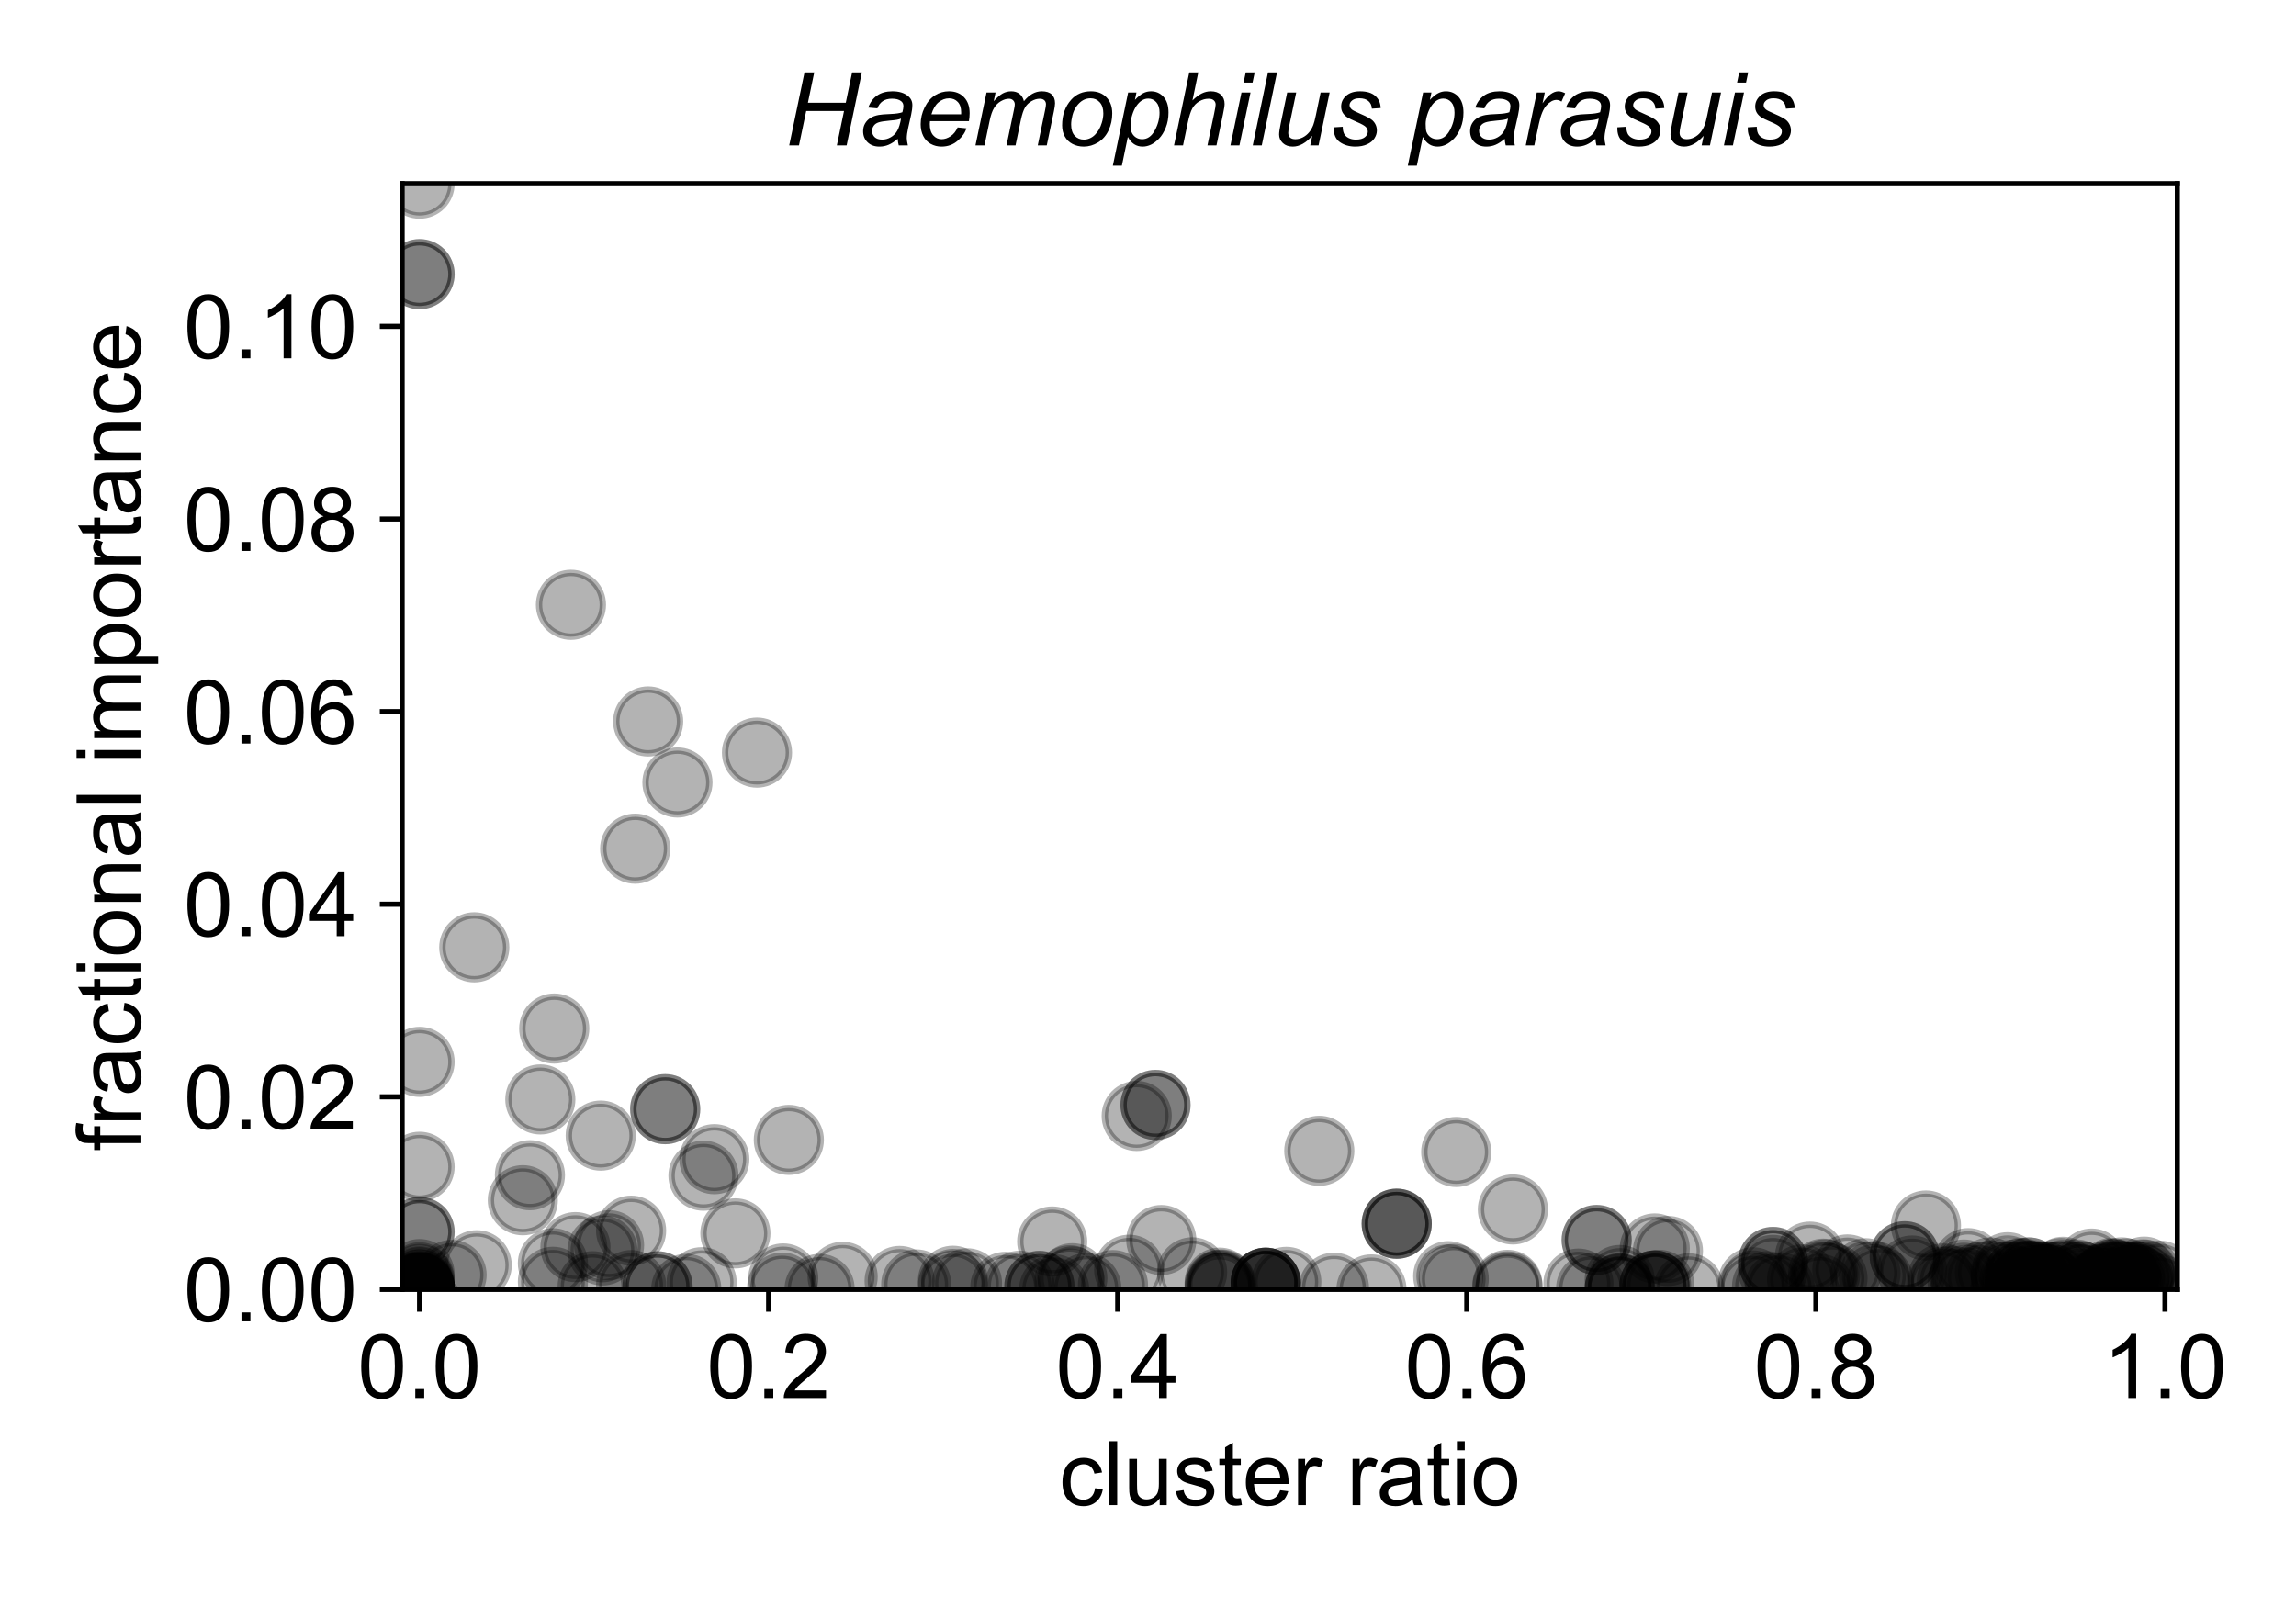 <?xml version="1.0" encoding="utf-8" standalone="no"?>
<!DOCTYPE svg PUBLIC "-//W3C//DTD SVG 1.1//EN"
  "http://www.w3.org/Graphics/SVG/1.1/DTD/svg11.dtd">
<!-- Created with matplotlib (https://matplotlib.org/) -->
<svg height="252pt" version="1.1" viewBox="0 0 360 252" width="360pt" xmlns="http://www.w3.org/2000/svg" xmlns:xlink="http://www.w3.org/1999/xlink">
 <defs>
  <style type="text/css">
*{stroke-linecap:butt;stroke-linejoin:round;}
  </style>
 </defs>
 <g id="figure_1">
  <g id="patch_1">
   <path d="M 0 252 
L 360 252 
L 360 0 
L 0 0 
z
" style="fill:#ffffff;"/>
  </g>
  <g id="axes_1">
   <g id="patch_2">
    <path d="M 63.05 202.2 
L 341.392 202.2 
L 341.392 28.8 
L 63.05 28.8 
z
" style="fill:#ffffff;"/>
   </g>
   <g id="PathCollection_1">
    <defs>
     <path d="M 0 5 
C 1.326 5 2.598 4.473 3.536 3.536 
C 4.473 2.598 5 1.326 5 0 
C 5 -1.326 4.473 -2.598 3.536 -3.536 
C 2.598 -4.473 1.326 -5 0 -5 
C -1.326 -5 -2.598 -4.473 -3.536 -3.536 
C -4.473 -2.598 -5 -1.326 -5 0 
C -5 1.326 -4.473 2.598 -3.536 3.536 
C -2.598 4.473 -1.326 5 0 5 
z
" id="mc28cde05c4" style="stroke:#000000;stroke-opacity:0.3;"/>
    </defs>
    <g clip-path="url(#pc98a92bf75)">
     <use style="fill-opacity:0.3;stroke:#000000;stroke-opacity:0.3;" x="65.787" xlink:href="#mc28cde05c4" y="202.2"/>
     <use style="fill-opacity:0.3;stroke:#000000;stroke-opacity:0.3;" x="65.787" xlink:href="#mc28cde05c4" y="202.142"/>
     <use style="fill-opacity:0.3;stroke:#000000;stroke-opacity:0.3;" x="314.781" xlink:href="#mc28cde05c4" y="198.721"/>
     <use style="fill-opacity:0.3;stroke:#000000;stroke-opacity:0.3;" x="104.301" xlink:href="#mc28cde05c4" y="173.932"/>
     <use style="fill-opacity:0.3;stroke:#000000;stroke-opacity:0.3;" x="65.787" xlink:href="#mc28cde05c4" y="201.901"/>
     <use style="fill-opacity:0.3;stroke:#000000;stroke-opacity:0.3;" x="110.01" xlink:href="#mc28cde05c4" y="201.071"/>
     <use style="fill-opacity:0.3;stroke:#000000;stroke-opacity:0.3;" x="122.645" xlink:href="#mc28cde05c4" y="201.907"/>
     <use style="fill-opacity:0.3;stroke:#000000;stroke-opacity:0.3;" x="90.226" xlink:href="#mc28cde05c4" y="195.565"/>
     <use style="fill-opacity:0.3;stroke:#000000;stroke-opacity:0.3;" x="122.808" xlink:href="#mc28cde05c4" y="200.479"/>
     <use style="fill-opacity:0.3;stroke:#000000;stroke-opacity:0.3;" x="65.787" xlink:href="#mc28cde05c4" y="202.18"/>
     <use style="fill-opacity:0.3;stroke:#000000;stroke-opacity:0.3;" x="249.483" xlink:href="#mc28cde05c4" y="202.016"/>
     <use style="fill-opacity:0.3;stroke:#000000;stroke-opacity:0.3;" x="182.088" xlink:href="#mc28cde05c4" y="194.459"/>
     <use style="fill-opacity:0.3;stroke:#000000;stroke-opacity:0.3;" x="329.175" xlink:href="#mc28cde05c4" y="201.115"/>
     <use style="fill-opacity:0.3;stroke:#000000;stroke-opacity:0.3;" x="65.787" xlink:href="#mc28cde05c4" y="202.2"/>
     <use style="fill-opacity:0.3;stroke:#000000;stroke-opacity:0.3;" x="253.958" xlink:href="#mc28cde05c4" y="202.047"/>
     <use style="fill-opacity:0.3;stroke:#000000;stroke-opacity:0.3;" x="285.32" xlink:href="#mc28cde05c4" y="202.127"/>
     <use style="fill-opacity:0.3;stroke:#000000;stroke-opacity:0.3;" x="65.787" xlink:href="#mc28cde05c4" y="202.2"/>
     <use style="fill-opacity:0.3;stroke:#000000;stroke-opacity:0.3;" x="250.346" xlink:href="#mc28cde05c4" y="194.45"/>
     <use style="fill-opacity:0.3;stroke:#000000;stroke-opacity:0.3;" x="149.419" xlink:href="#mc28cde05c4" y="200.842"/>
     <use style="fill-opacity:0.3;stroke:#000000;stroke-opacity:0.3;" x="65.787" xlink:href="#mc28cde05c4" y="193.182"/>
     <use style="fill-opacity:0.3;stroke:#000000;stroke-opacity:0.3;" x="325.527" xlink:href="#mc28cde05c4" y="199.845"/>
     <use style="fill-opacity:0.3;stroke:#000000;stroke-opacity:0.3;" x="106.22" xlink:href="#mc28cde05c4" y="122.709"/>
     <use style="fill-opacity:0.3;stroke:#000000;stroke-opacity:0.3;" x="86.695" xlink:href="#mc28cde05c4" y="201.004"/>
     <use style="fill-opacity:0.3;stroke:#000000;stroke-opacity:0.3;" x="81.973" xlink:href="#mc28cde05c4" y="188.214"/>
     <use style="fill-opacity:0.3;stroke:#000000;stroke-opacity:0.3;" x="259.456" xlink:href="#mc28cde05c4" y="195.775"/>
     <use style="fill-opacity:0.3;stroke:#000000;stroke-opacity:0.3;" x="65.787" xlink:href="#mc28cde05c4" y="202.192"/>
     <use style="fill-opacity:0.3;stroke:#000000;stroke-opacity:0.3;" x="65.787" xlink:href="#mc28cde05c4" y="28.8"/>
     <use style="fill-opacity:0.3;stroke:#000000;stroke-opacity:0.3;" x="65.787" xlink:href="#mc28cde05c4" y="201.691"/>
     <use style="fill-opacity:0.3;stroke:#000000;stroke-opacity:0.3;" x="318.706" xlink:href="#mc28cde05c4" y="199.992"/>
     <use style="fill-opacity:0.3;stroke:#000000;stroke-opacity:0.3;" x="191.474" xlink:href="#mc28cde05c4" y="201.419"/>
     <use style="fill-opacity:0.3;stroke:#000000;stroke-opacity:0.3;" x="253.958" xlink:href="#mc28cde05c4" y="202.022"/>
     <use style="fill-opacity:0.3;stroke:#000000;stroke-opacity:0.3;" x="253.958" xlink:href="#mc28cde05c4" y="200.724"/>
     <use style="fill-opacity:0.3;stroke:#000000;stroke-opacity:0.3;" x="159.873" xlink:href="#mc28cde05c4" y="201.63"/>
     <use style="fill-opacity:0.3;stroke:#000000;stroke-opacity:0.3;" x="304.592" xlink:href="#mc28cde05c4" y="201.375"/>
     <use style="fill-opacity:0.3;stroke:#000000;stroke-opacity:0.3;" x="335.236" xlink:href="#mc28cde05c4" y="200.276"/>
     <use style="fill-opacity:0.3;stroke:#000000;stroke-opacity:0.3;" x="65.787" xlink:href="#mc28cde05c4" y="201.998"/>
     <use style="fill-opacity:0.3;stroke:#000000;stroke-opacity:0.3;" x="74.364" xlink:href="#mc28cde05c4" y="148.552"/>
     <use style="fill-opacity:0.3;stroke:#000000;stroke-opacity:0.3;" x="89.52" xlink:href="#mc28cde05c4" y="94.839"/>
     <use style="fill-opacity:0.3;stroke:#000000;stroke-opacity:0.3;" x="83.09" xlink:href="#mc28cde05c4" y="184.292"/>
     <use style="fill-opacity:0.3;stroke:#000000;stroke-opacity:0.3;" x="181.175" xlink:href="#mc28cde05c4" y="173.268"/>
     <use style="fill-opacity:0.3;stroke:#000000;stroke-opacity:0.3;" x="264.791" xlink:href="#mc28cde05c4" y="202.028"/>
     <use style="fill-opacity:0.3;stroke:#000000;stroke-opacity:0.3;" x="312.021" xlink:href="#mc28cde05c4" y="199.533"/>
     <use style="fill-opacity:0.3;stroke:#000000;stroke-opacity:0.3;" x="209.156" xlink:href="#mc28cde05c4" y="201.934"/>
     <use style="fill-opacity:0.3;stroke:#000000;stroke-opacity:0.3;" x="310.41" xlink:href="#mc28cde05c4" y="200.273"/>
     <use style="fill-opacity:0.3;stroke:#000000;stroke-opacity:0.3;" x="333.409" xlink:href="#mc28cde05c4" y="199.681"/>
     <use style="fill-opacity:0.3;stroke:#000000;stroke-opacity:0.3;" x="65.787" xlink:href="#mc28cde05c4" y="202.109"/>
     <use style="fill-opacity:0.3;stroke:#000000;stroke-opacity:0.3;" x="104.301" xlink:href="#mc28cde05c4" y="173.932"/>
     <use style="fill-opacity:0.3;stroke:#000000;stroke-opacity:0.3;" x="65.787" xlink:href="#mc28cde05c4" y="202.2"/>
     <use style="fill-opacity:0.3;stroke:#000000;stroke-opacity:0.3;" x="65.787" xlink:href="#mc28cde05c4" y="202.2"/>
     <use style="fill-opacity:0.3;stroke:#000000;stroke-opacity:0.3;" x="65.787" xlink:href="#mc28cde05c4" y="202.193"/>
     <use style="fill-opacity:0.3;stroke:#000000;stroke-opacity:0.3;" x="206.858" xlink:href="#mc28cde05c4" y="180.466"/>
     <use style="fill-opacity:0.3;stroke:#000000;stroke-opacity:0.3;" x="327.958" xlink:href="#mc28cde05c4" y="198.149"/>
     <use style="fill-opacity:0.3;stroke:#000000;stroke-opacity:0.3;" x="285.872" xlink:href="#mc28cde05c4" y="199.726"/>
     <use style="fill-opacity:0.3;stroke:#000000;stroke-opacity:0.3;" x="65.787" xlink:href="#mc28cde05c4" y="202.192"/>
     <use style="fill-opacity:0.3;stroke:#000000;stroke-opacity:0.3;" x="65.787" xlink:href="#mc28cde05c4" y="202.18"/>
     <use style="fill-opacity:0.3;stroke:#000000;stroke-opacity:0.3;" x="65.787" xlink:href="#mc28cde05c4" y="201.401"/>
     <use style="fill-opacity:0.3;stroke:#000000;stroke-opacity:0.3;" x="236.362" xlink:href="#mc28cde05c4" y="201.735"/>
     <use style="fill-opacity:0.3;stroke:#000000;stroke-opacity:0.3;" x="329.014" xlink:href="#mc28cde05c4" y="201.411"/>
     <use style="fill-opacity:0.3;stroke:#000000;stroke-opacity:0.3;" x="65.787" xlink:href="#mc28cde05c4" y="193.182"/>
     <use style="fill-opacity:0.3;stroke:#000000;stroke-opacity:0.3;" x="112.004" xlink:href="#mc28cde05c4" y="181.776"/>
     <use style="fill-opacity:0.3;stroke:#000000;stroke-opacity:0.3;" x="65.787" xlink:href="#mc28cde05c4" y="202.2"/>
     <use style="fill-opacity:0.3;stroke:#000000;stroke-opacity:0.3;" x="65.787" xlink:href="#mc28cde05c4" y="202.2"/>
     <use style="fill-opacity:0.3;stroke:#000000;stroke-opacity:0.3;" x="86.695" xlink:href="#mc28cde05c4" y="198.096"/>
     <use style="fill-opacity:0.3;stroke:#000000;stroke-opacity:0.3;" x="110.3" xlink:href="#mc28cde05c4" y="184.365"/>
     <use style="fill-opacity:0.3;stroke:#000000;stroke-opacity:0.3;" x="198.457" xlink:href="#mc28cde05c4" y="201.151"/>
     <use style="fill-opacity:0.3;stroke:#000000;stroke-opacity:0.3;" x="306.049" xlink:href="#mc28cde05c4" y="200.825"/>
     <use style="fill-opacity:0.3;stroke:#000000;stroke-opacity:0.3;" x="236.362" xlink:href="#mc28cde05c4" y="201.482"/>
     <use style="fill-opacity:0.3;stroke:#000000;stroke-opacity:0.3;" x="198.457" xlink:href="#mc28cde05c4" y="201.151"/>
     <use style="fill-opacity:0.3;stroke:#000000;stroke-opacity:0.3;" x="191.234" xlink:href="#mc28cde05c4" y="201.138"/>
     <use style="fill-opacity:0.3;stroke:#000000;stroke-opacity:0.3;" x="316.178" xlink:href="#mc28cde05c4" y="200.978"/>
     <use style="fill-opacity:0.3;stroke:#000000;stroke-opacity:0.3;" x="65.787" xlink:href="#mc28cde05c4" y="202.2"/>
     <use style="fill-opacity:0.3;stroke:#000000;stroke-opacity:0.3;" x="298.647" xlink:href="#mc28cde05c4" y="196.995"/>
     <use style="fill-opacity:0.3;stroke:#000000;stroke-opacity:0.3;" x="338.656" xlink:href="#mc28cde05c4" y="202.2"/>
     <use style="fill-opacity:0.3;stroke:#000000;stroke-opacity:0.3;" x="103.1" xlink:href="#mc28cde05c4" y="201.708"/>
     <use style="fill-opacity:0.3;stroke:#000000;stroke-opacity:0.3;" x="94.46" xlink:href="#mc28cde05c4" y="196.087"/>
     <use style="fill-opacity:0.3;stroke:#000000;stroke-opacity:0.3;" x="95.498" xlink:href="#mc28cde05c4" y="195.264"/>
     <use style="fill-opacity:0.3;stroke:#000000;stroke-opacity:0.3;" x="323.468" xlink:href="#mc28cde05c4" y="199.436"/>
     <use style="fill-opacity:0.3;stroke:#000000;stroke-opacity:0.3;" x="237.213" xlink:href="#mc28cde05c4" y="189.66"/>
     <use style="fill-opacity:0.3;stroke:#000000;stroke-opacity:0.3;" x="218.997" xlink:href="#mc28cde05c4" y="191.897"/>
     <use style="fill-opacity:0.3;stroke:#000000;stroke-opacity:0.3;" x="218.997" xlink:href="#mc28cde05c4" y="191.897"/>
     <use style="fill-opacity:0.3;stroke:#000000;stroke-opacity:0.3;" x="330.179" xlink:href="#mc28cde05c4" y="200.388"/>
     <use style="fill-opacity:0.3;stroke:#000000;stroke-opacity:0.3;" x="336.041" xlink:href="#mc28cde05c4" y="199.832"/>
     <use style="fill-opacity:0.3;stroke:#000000;stroke-opacity:0.3;" x="336.199" xlink:href="#mc28cde05c4" y="199.412"/>
     <use style="fill-opacity:0.3;stroke:#000000;stroke-opacity:0.3;" x="65.787" xlink:href="#mc28cde05c4" y="42.988"/>
     <use style="fill-opacity:0.3;stroke:#000000;stroke-opacity:0.3;" x="65.787" xlink:href="#mc28cde05c4" y="202.19"/>
     <use style="fill-opacity:0.3;stroke:#000000;stroke-opacity:0.3;" x="227.077" xlink:href="#mc28cde05c4" y="200.123"/>
     <use style="fill-opacity:0.3;stroke:#000000;stroke-opacity:0.3;" x="261.521" xlink:href="#mc28cde05c4" y="196.166"/>
     <use style="fill-opacity:0.3;stroke:#000000;stroke-opacity:0.3;" x="84.722" xlink:href="#mc28cde05c4" y="172.408"/>
     <use style="fill-opacity:0.3;stroke:#000000;stroke-opacity:0.3;" x="65.787" xlink:href="#mc28cde05c4" y="202.2"/>
     <use style="fill-opacity:0.3;stroke:#000000;stroke-opacity:0.3;" x="260.163" xlink:href="#mc28cde05c4" y="201.485"/>
     <use style="fill-opacity:0.3;stroke:#000000;stroke-opacity:0.3;" x="218.997" xlink:href="#mc28cde05c4" y="191.897"/>
     <use style="fill-opacity:0.3;stroke:#000000;stroke-opacity:0.3;" x="277.067" xlink:href="#mc28cde05c4" y="201.7"/>
     <use style="fill-opacity:0.3;stroke:#000000;stroke-opacity:0.3;" x="65.787" xlink:href="#mc28cde05c4" y="202.2"/>
     <use style="fill-opacity:0.3;stroke:#000000;stroke-opacity:0.3;" x="315.887" xlink:href="#mc28cde05c4" y="200.767"/>
     <use style="fill-opacity:0.3;stroke:#000000;stroke-opacity:0.3;" x="286.168" xlink:href="#mc28cde05c4" y="199.839"/>
     <use style="fill-opacity:0.3;stroke:#000000;stroke-opacity:0.3;" x="331.078" xlink:href="#mc28cde05c4" y="199.623"/>
     <use style="fill-opacity:0.3;stroke:#000000;stroke-opacity:0.3;" x="289.667" xlink:href="#mc28cde05c4" y="199.067"/>
     <use style="fill-opacity:0.3;stroke:#000000;stroke-opacity:0.3;" x="227.939" xlink:href="#mc28cde05c4" y="200.553"/>
     <use style="fill-opacity:0.3;stroke:#000000;stroke-opacity:0.3;" x="292.5" xlink:href="#mc28cde05c4" y="199.662"/>
     <use style="fill-opacity:0.3;stroke:#000000;stroke-opacity:0.3;" x="177.048" xlink:href="#mc28cde05c4" y="199.113"/>
     <use style="fill-opacity:0.3;stroke:#000000;stroke-opacity:0.3;" x="186.92" xlink:href="#mc28cde05c4" y="199.521"/>
     <use style="fill-opacity:0.3;stroke:#000000;stroke-opacity:0.3;" x="326.332" xlink:href="#mc28cde05c4" y="200.736"/>
     <use style="fill-opacity:0.3;stroke:#000000;stroke-opacity:0.3;" x="318.096" xlink:href="#mc28cde05c4" y="199.538"/>
     <use style="fill-opacity:0.3;stroke:#000000;stroke-opacity:0.3;" x="308.324" xlink:href="#mc28cde05c4" y="200.706"/>
     <use style="fill-opacity:0.3;stroke:#000000;stroke-opacity:0.3;" x="326.21" xlink:href="#mc28cde05c4" y="200.124"/>
     <use style="fill-opacity:0.3;stroke:#000000;stroke-opacity:0.3;" x="65.787" xlink:href="#mc28cde05c4" y="202.114"/>
     <use style="fill-opacity:0.3;stroke:#000000;stroke-opacity:0.3;" x="65.787" xlink:href="#mc28cde05c4" y="202.178"/>
     <use style="fill-opacity:0.3;stroke:#000000;stroke-opacity:0.3;" x="178.229" xlink:href="#mc28cde05c4" y="174.997"/>
     <use style="fill-opacity:0.3;stroke:#000000;stroke-opacity:0.3;" x="322.422" xlink:href="#mc28cde05c4" y="200.249"/>
     <use style="fill-opacity:0.3;stroke:#000000;stroke-opacity:0.3;" x="335.549" xlink:href="#mc28cde05c4" y="200.29"/>
     <use style="fill-opacity:0.3;stroke:#000000;stroke-opacity:0.3;" x="123.686" xlink:href="#mc28cde05c4" y="178.752"/>
     <use style="fill-opacity:0.3;stroke:#000000;stroke-opacity:0.3;" x="259.413" xlink:href="#mc28cde05c4" y="201.583"/>
     <use style="fill-opacity:0.3;stroke:#000000;stroke-opacity:0.3;" x="65.787" xlink:href="#mc28cde05c4" y="201.892"/>
     <use style="fill-opacity:0.3;stroke:#000000;stroke-opacity:0.3;" x="282.56" xlink:href="#mc28cde05c4" y="200.633"/>
     <use style="fill-opacity:0.3;stroke:#000000;stroke-opacity:0.3;" x="174.508" xlink:href="#mc28cde05c4" y="201.524"/>
     <use style="fill-opacity:0.3;stroke:#000000;stroke-opacity:0.3;" x="167.713" xlink:href="#mc28cde05c4" y="200.771"/>
     <use style="fill-opacity:0.3;stroke:#000000;stroke-opacity:0.3;" x="128.511" xlink:href="#mc28cde05c4" y="202.116"/>
     <use style="fill-opacity:0.3;stroke:#000000;stroke-opacity:0.3;" x="170.326" xlink:href="#mc28cde05c4" y="201.976"/>
     <use style="fill-opacity:0.3;stroke:#000000;stroke-opacity:0.3;" x="151.619" xlink:href="#mc28cde05c4" y="201.238"/>
     <use style="fill-opacity:0.3;stroke:#000000;stroke-opacity:0.3;" x="201.688" xlink:href="#mc28cde05c4" y="201.014"/>
     <use style="fill-opacity:0.3;stroke:#000000;stroke-opacity:0.3;" x="107.603" xlink:href="#mc28cde05c4" y="202.109"/>
     <use style="fill-opacity:0.3;stroke:#000000;stroke-opacity:0.3;" x="191.234" xlink:href="#mc28cde05c4" y="201.996"/>
     <use style="fill-opacity:0.3;stroke:#000000;stroke-opacity:0.3;" x="157.635" xlink:href="#mc28cde05c4" y="201.799"/>
     <use style="fill-opacity:0.3;stroke:#000000;stroke-opacity:0.3;" x="308.592" xlink:href="#mc28cde05c4" y="198.08"/>
     <use style="fill-opacity:0.3;stroke:#000000;stroke-opacity:0.3;" x="338.61" xlink:href="#mc28cde05c4" y="200.043"/>
     <use style="fill-opacity:0.3;stroke:#000000;stroke-opacity:0.3;" x="294.544" xlink:href="#mc28cde05c4" y="200.868"/>
     <use style="fill-opacity:0.3;stroke:#000000;stroke-opacity:0.3;" x="74.747" xlink:href="#mc28cde05c4" y="198.409"/>
     <use style="fill-opacity:0.3;stroke:#000000;stroke-opacity:0.3;" x="141.055" xlink:href="#mc28cde05c4" y="200.872"/>
     <use style="fill-opacity:0.3;stroke:#000000;stroke-opacity:0.3;" x="65.787" xlink:href="#mc28cde05c4" y="202.185"/>
     <use style="fill-opacity:0.3;stroke:#000000;stroke-opacity:0.3;" x="191.234" xlink:href="#mc28cde05c4" y="201.488"/>
     <use style="fill-opacity:0.3;stroke:#000000;stroke-opacity:0.3;" x="253.958" xlink:href="#mc28cde05c4" y="202.142"/>
     <use style="fill-opacity:0.3;stroke:#000000;stroke-opacity:0.3;" x="65.787" xlink:href="#mc28cde05c4" y="202.187"/>
     <use style="fill-opacity:0.3;stroke:#000000;stroke-opacity:0.3;" x="65.787" xlink:href="#mc28cde05c4" y="201.871"/>
     <use style="fill-opacity:0.3;stroke:#000000;stroke-opacity:0.3;" x="334.603" xlink:href="#mc28cde05c4" y="200.425"/>
     <use style="fill-opacity:0.3;stroke:#000000;stroke-opacity:0.3;" x="198.457" xlink:href="#mc28cde05c4" y="201.151"/>
     <use style="fill-opacity:0.3;stroke:#000000;stroke-opacity:0.3;" x="181.175" xlink:href="#mc28cde05c4" y="173.268"/>
     <use style="fill-opacity:0.3;stroke:#000000;stroke-opacity:0.3;" x="299.802" xlink:href="#mc28cde05c4" y="199.233"/>
     <use style="fill-opacity:0.3;stroke:#000000;stroke-opacity:0.3;" x="316.794" xlink:href="#mc28cde05c4" y="199.604"/>
     <use style="fill-opacity:0.3;stroke:#000000;stroke-opacity:0.3;" x="293.813" xlink:href="#mc28cde05c4" y="200.111"/>
     <use style="fill-opacity:0.3;stroke:#000000;stroke-opacity:0.3;" x="287.322" xlink:href="#mc28cde05c4" y="200.439"/>
     <use style="fill-opacity:0.3;stroke:#000000;stroke-opacity:0.3;" x="317.908" xlink:href="#mc28cde05c4" y="201.145"/>
     <use style="fill-opacity:0.3;stroke:#000000;stroke-opacity:0.3;" x="323.188" xlink:href="#mc28cde05c4" y="199.632"/>
     <use style="fill-opacity:0.3;stroke:#000000;stroke-opacity:0.3;" x="98.954" xlink:href="#mc28cde05c4" y="201.524"/>
     <use style="fill-opacity:0.3;stroke:#000000;stroke-opacity:0.3;" x="65.787" xlink:href="#mc28cde05c4" y="202.2"/>
     <use style="fill-opacity:0.3;stroke:#000000;stroke-opacity:0.3;" x="316.682" xlink:href="#mc28cde05c4" y="201.958"/>
     <use style="fill-opacity:0.3;stroke:#000000;stroke-opacity:0.3;" x="92.924" xlink:href="#mc28cde05c4" y="201.703"/>
     <use style="fill-opacity:0.3;stroke:#000000;stroke-opacity:0.3;" x="65.787" xlink:href="#mc28cde05c4" y="201.892"/>
     <use style="fill-opacity:0.3;stroke:#000000;stroke-opacity:0.3;" x="318.096" xlink:href="#mc28cde05c4" y="199.538"/>
     <use style="fill-opacity:0.3;stroke:#000000;stroke-opacity:0.3;" x="228.329" xlink:href="#mc28cde05c4" y="180.646"/>
     <use style="fill-opacity:0.3;stroke:#000000;stroke-opacity:0.3;" x="99.59" xlink:href="#mc28cde05c4" y="133.083"/>
     <use style="fill-opacity:0.3;stroke:#000000;stroke-opacity:0.3;" x="65.787" xlink:href="#mc28cde05c4" y="166.518"/>
     <use style="fill-opacity:0.3;stroke:#000000;stroke-opacity:0.3;" x="65.787" xlink:href="#mc28cde05c4" y="201.739"/>
     <use style="fill-opacity:0.3;stroke:#000000;stroke-opacity:0.3;" x="333.901" xlink:href="#mc28cde05c4" y="200.32"/>
     <use style="fill-opacity:0.3;stroke:#000000;stroke-opacity:0.3;" x="320.457" xlink:href="#mc28cde05c4" y="200.128"/>
     <use style="fill-opacity:0.3;stroke:#000000;stroke-opacity:0.3;" x="70.805" xlink:href="#mc28cde05c4" y="199.928"/>
     <use style="fill-opacity:0.3;stroke:#000000;stroke-opacity:0.3;" x="259.413" xlink:href="#mc28cde05c4" y="201.583"/>
     <use style="fill-opacity:0.3;stroke:#000000;stroke-opacity:0.3;" x="331.126" xlink:href="#mc28cde05c4" y="201.923"/>
     <use style="fill-opacity:0.3;stroke:#000000;stroke-opacity:0.3;" x="277.996" xlink:href="#mc28cde05c4" y="197.894"/>
     <use style="fill-opacity:0.3;stroke:#000000;stroke-opacity:0.3;" x="277.996" xlink:href="#mc28cde05c4" y="197.894"/>
     <use style="fill-opacity:0.3;stroke:#000000;stroke-opacity:0.3;" x="65.787" xlink:href="#mc28cde05c4" y="200.566"/>
     <use style="fill-opacity:0.3;stroke:#000000;stroke-opacity:0.3;" x="65.787" xlink:href="#mc28cde05c4" y="202.171"/>
     <use style="fill-opacity:0.3;stroke:#000000;stroke-opacity:0.3;" x="168.132" xlink:href="#mc28cde05c4" y="200.445"/>
     <use style="fill-opacity:0.3;stroke:#000000;stroke-opacity:0.3;" x="143.658" xlink:href="#mc28cde05c4" y="201.418"/>
     <use style="fill-opacity:0.3;stroke:#000000;stroke-opacity:0.3;" x="132.122" xlink:href="#mc28cde05c4" y="200.226"/>
     <use style="fill-opacity:0.3;stroke:#000000;stroke-opacity:0.3;" x="304.592" xlink:href="#mc28cde05c4" y="200.484"/>
     <use style="fill-opacity:0.3;stroke:#000000;stroke-opacity:0.3;" x="316.682" xlink:href="#mc28cde05c4" y="199.743"/>
     <use style="fill-opacity:0.3;stroke:#000000;stroke-opacity:0.3;" x="332.648" xlink:href="#mc28cde05c4" y="199.528"/>
     <use style="fill-opacity:0.3;stroke:#000000;stroke-opacity:0.3;" x="94.19" xlink:href="#mc28cde05c4" y="178.081"/>
     <use style="fill-opacity:0.3;stroke:#000000;stroke-opacity:0.3;" x="283.784" xlink:href="#mc28cde05c4" y="197.058"/>
     <use style="fill-opacity:0.3;stroke:#000000;stroke-opacity:0.3;" x="298.647" xlink:href="#mc28cde05c4" y="196.995"/>
     <use style="fill-opacity:0.3;stroke:#000000;stroke-opacity:0.3;" x="65.787" xlink:href="#mc28cde05c4" y="202.036"/>
     <use style="fill-opacity:0.3;stroke:#000000;stroke-opacity:0.3;" x="164.978" xlink:href="#mc28cde05c4" y="194.686"/>
     <use style="fill-opacity:0.3;stroke:#000000;stroke-opacity:0.3;" x="321.226" xlink:href="#mc28cde05c4" y="200.224"/>
     <use style="fill-opacity:0.3;stroke:#000000;stroke-opacity:0.3;" x="318.899" xlink:href="#mc28cde05c4" y="200.254"/>
     <use style="fill-opacity:0.3;stroke:#000000;stroke-opacity:0.3;" x="314.481" xlink:href="#mc28cde05c4" y="199.785"/>
     <use style="fill-opacity:0.3;stroke:#000000;stroke-opacity:0.3;" x="118.693" xlink:href="#mc28cde05c4" y="118.02"/>
     <use style="fill-opacity:0.3;stroke:#000000;stroke-opacity:0.3;" x="332.944" xlink:href="#mc28cde05c4" y="200.243"/>
     <use style="fill-opacity:0.3;stroke:#000000;stroke-opacity:0.3;" x="65.787" xlink:href="#mc28cde05c4" y="202.2"/>
     <use style="fill-opacity:0.3;stroke:#000000;stroke-opacity:0.3;" x="277.973" xlink:href="#mc28cde05c4" y="199.131"/>
     <use style="fill-opacity:0.3;stroke:#000000;stroke-opacity:0.3;" x="115.306" xlink:href="#mc28cde05c4" y="193.41"/>
     <use style="fill-opacity:0.3;stroke:#000000;stroke-opacity:0.3;" x="65.787" xlink:href="#mc28cde05c4" y="199.795"/>
     <use style="fill-opacity:0.3;stroke:#000000;stroke-opacity:0.3;" x="162.975" xlink:href="#mc28cde05c4" y="201.652"/>
     <use style="fill-opacity:0.3;stroke:#000000;stroke-opacity:0.3;" x="162.975" xlink:href="#mc28cde05c4" y="201.652"/>
     <use style="fill-opacity:0.3;stroke:#000000;stroke-opacity:0.3;" x="65.787" xlink:href="#mc28cde05c4" y="200.928"/>
     <use style="fill-opacity:0.3;stroke:#000000;stroke-opacity:0.3;" x="65.787" xlink:href="#mc28cde05c4" y="202.137"/>
     <use style="fill-opacity:0.3;stroke:#000000;stroke-opacity:0.3;" x="316.682" xlink:href="#mc28cde05c4" y="201.682"/>
     <use style="fill-opacity:0.3;stroke:#000000;stroke-opacity:0.3;" x="65.787" xlink:href="#mc28cde05c4" y="202.151"/>
     <use style="fill-opacity:0.3;stroke:#000000;stroke-opacity:0.3;" x="165.289" xlink:href="#mc28cde05c4" y="202.184"/>
     <use style="fill-opacity:0.3;stroke:#000000;stroke-opacity:0.3;" x="65.787" xlink:href="#mc28cde05c4" y="42.988"/>
     <use style="fill-opacity:0.3;stroke:#000000;stroke-opacity:0.3;" x="259.413" xlink:href="#mc28cde05c4" y="201.583"/>
     <use style="fill-opacity:0.3;stroke:#000000;stroke-opacity:0.3;" x="333.533" xlink:href="#mc28cde05c4" y="200.745"/>
     <use style="fill-opacity:0.3;stroke:#000000;stroke-opacity:0.3;" x="331.227" xlink:href="#mc28cde05c4" y="199.792"/>
     <use style="fill-opacity:0.3;stroke:#000000;stroke-opacity:0.3;" x="331.227" xlink:href="#mc28cde05c4" y="199.792"/>
     <use style="fill-opacity:0.3;stroke:#000000;stroke-opacity:0.3;" x="250.346" xlink:href="#mc28cde05c4" y="194.45"/>
     <use style="fill-opacity:0.3;stroke:#000000;stroke-opacity:0.3;" x="320.864" xlink:href="#mc28cde05c4" y="200.639"/>
     <use style="fill-opacity:0.3;stroke:#000000;stroke-opacity:0.3;" x="215.04" xlink:href="#mc28cde05c4" y="202.199"/>
     <use style="fill-opacity:0.3;stroke:#000000;stroke-opacity:0.3;" x="279.048" xlink:href="#mc28cde05c4" y="201.87"/>
     <use style="fill-opacity:0.3;stroke:#000000;stroke-opacity:0.3;" x="307.932" xlink:href="#mc28cde05c4" y="199.868"/>
     <use style="fill-opacity:0.3;stroke:#000000;stroke-opacity:0.3;" x="329.227" xlink:href="#mc28cde05c4" y="200.606"/>
     <use style="fill-opacity:0.3;stroke:#000000;stroke-opacity:0.3;" x="335.13" xlink:href="#mc28cde05c4" y="200.676"/>
     <use style="fill-opacity:0.3;stroke:#000000;stroke-opacity:0.3;" x="101.629" xlink:href="#mc28cde05c4" y="113.134"/>
     <use style="fill-opacity:0.3;stroke:#000000;stroke-opacity:0.3;" x="65.787" xlink:href="#mc28cde05c4" y="202.2"/>
     <use style="fill-opacity:0.3;stroke:#000000;stroke-opacity:0.3;" x="98.954" xlink:href="#mc28cde05c4" y="192.989"/>
     <use style="fill-opacity:0.3;stroke:#000000;stroke-opacity:0.3;" x="86.902" xlink:href="#mc28cde05c4" y="161.289"/>
     <use style="fill-opacity:0.3;stroke:#000000;stroke-opacity:0.3;" x="198.457" xlink:href="#mc28cde05c4" y="201.151"/>
     <use style="fill-opacity:0.3;stroke:#000000;stroke-opacity:0.3;" x="103.1" xlink:href="#mc28cde05c4" y="201.708"/>
     <use style="fill-opacity:0.3;stroke:#000000;stroke-opacity:0.3;" x="335.865" xlink:href="#mc28cde05c4" y="200.638"/>
     <use style="fill-opacity:0.3;stroke:#000000;stroke-opacity:0.3;" x="320.692" xlink:href="#mc28cde05c4" y="200.611"/>
     <use style="fill-opacity:0.3;stroke:#000000;stroke-opacity:0.3;" x="274.866" xlink:href="#mc28cde05c4" y="201.083"/>
     <use style="fill-opacity:0.3;stroke:#000000;stroke-opacity:0.3;" x="65.787" xlink:href="#mc28cde05c4" y="202.2"/>
     <use style="fill-opacity:0.3;stroke:#000000;stroke-opacity:0.3;" x="198.457" xlink:href="#mc28cde05c4" y="201.151"/>
     <use style="fill-opacity:0.3;stroke:#000000;stroke-opacity:0.3;" x="334.139" xlink:href="#mc28cde05c4" y="201.2"/>
     <use style="fill-opacity:0.3;stroke:#000000;stroke-opacity:0.3;" x="316.682" xlink:href="#mc28cde05c4" y="201.793"/>
     <use style="fill-opacity:0.3;stroke:#000000;stroke-opacity:0.3;" x="307.722" xlink:href="#mc28cde05c4" y="200.946"/>
     <use style="fill-opacity:0.3;stroke:#000000;stroke-opacity:0.3;" x="301.978" xlink:href="#mc28cde05c4" y="192.179"/>
     <use style="fill-opacity:0.3;stroke:#000000;stroke-opacity:0.3;" x="314.543" xlink:href="#mc28cde05c4" y="200.131"/>
     <use style="fill-opacity:0.3;stroke:#000000;stroke-opacity:0.3;" x="274.866" xlink:href="#mc28cde05c4" y="201.953"/>
     <use style="fill-opacity:0.3;stroke:#000000;stroke-opacity:0.3;" x="321.65" xlink:href="#mc28cde05c4" y="200.605"/>
     <use style="fill-opacity:0.3;stroke:#000000;stroke-opacity:0.3;" x="65.787" xlink:href="#mc28cde05c4" y="182.969"/>
     <use style="fill-opacity:0.3;stroke:#000000;stroke-opacity:0.3;" x="65.787" xlink:href="#mc28cde05c4" y="202.104"/>
     <use style="fill-opacity:0.3;stroke:#000000;stroke-opacity:0.3;" x="326.21" xlink:href="#mc28cde05c4" y="200.124"/>
     <use style="fill-opacity:0.3;stroke:#000000;stroke-opacity:0.3;" x="330.114" xlink:href="#mc28cde05c4" y="200.563"/>
     <use style="fill-opacity:0.3;stroke:#000000;stroke-opacity:0.3;" x="149.419" xlink:href="#mc28cde05c4" y="201.588"/>
     <use style="fill-opacity:0.3;stroke:#000000;stroke-opacity:0.3;" x="319.6" xlink:href="#mc28cde05c4" y="200.181"/>
     <use style="fill-opacity:0.3;stroke:#000000;stroke-opacity:0.3;" x="247.487" xlink:href="#mc28cde05c4" y="201.285"/>
    </g>
   </g>
   <g id="matplotlib.axis_1">
    <g id="xtick_1">
     <g id="line2d_1">
      <defs>
       <path d="M 0 0 
L 0 3.5 
" id="m022c1b9691" style="stroke:#000000;stroke-width:0.8;"/>
      </defs>
      <g>
       <use style="stroke:#000000;stroke-width:0.8;" x="65.787" xlink:href="#m022c1b9691" y="202.2"/>
      </g>
     </g>
     <g id="text_1">
      <!-- 0.0 -->
      <defs>
       <path d="M 4.156 35.297 
Q 4.156 48 6.766 55.734 
Q 9.375 63.484 14.516 67.672 
Q 19.672 71.875 27.484 71.875 
Q 33.25 71.875 37.594 69.547 
Q 41.938 67.234 44.766 62.859 
Q 47.609 58.5 49.219 52.219 
Q 50.828 45.953 50.828 35.297 
Q 50.828 22.703 48.234 14.969 
Q 45.656 7.234 40.5 3 
Q 35.359 -1.219 27.484 -1.219 
Q 17.141 -1.219 11.234 6.203 
Q 4.156 15.141 4.156 35.297 
z
M 13.188 35.297 
Q 13.188 17.672 17.312 11.828 
Q 21.438 6 27.484 6 
Q 33.547 6 37.672 11.859 
Q 41.797 17.719 41.797 35.297 
Q 41.797 52.984 37.672 58.781 
Q 33.547 64.594 27.391 64.594 
Q 21.344 64.594 17.719 59.469 
Q 13.188 52.938 13.188 35.297 
z
" id="ArialMT-48"/>
       <path d="M 9.078 0 
L 9.078 10.016 
L 19.094 10.016 
L 19.094 0 
z
" id="ArialMT-46"/>
      </defs>
      <g transform="translate(56.057 219.221)scale(0.14 -0.14)">
       <use xlink:href="#ArialMT-48"/>
       <use x="55.615" xlink:href="#ArialMT-46"/>
       <use x="83.398" xlink:href="#ArialMT-48"/>
      </g>
     </g>
    </g>
    <g id="xtick_2">
     <g id="line2d_2">
      <g>
       <use style="stroke:#000000;stroke-width:0.8;" x="120.52" xlink:href="#m022c1b9691" y="202.2"/>
      </g>
     </g>
     <g id="text_2">
      <!-- 0.2 -->
      <defs>
       <path d="M 50.344 8.453 
L 50.344 0 
L 3.031 0 
Q 2.938 3.172 4.047 6.109 
Q 5.859 10.938 9.828 15.625 
Q 13.812 20.312 21.344 26.469 
Q 33.016 36.031 37.109 41.625 
Q 41.219 47.219 41.219 52.203 
Q 41.219 57.422 37.469 61 
Q 33.734 64.594 27.734 64.594 
Q 21.391 64.594 17.578 60.781 
Q 13.766 56.984 13.719 50.25 
L 4.688 51.172 
Q 5.609 61.281 11.656 66.578 
Q 17.719 71.875 27.938 71.875 
Q 38.234 71.875 44.234 66.156 
Q 50.25 60.453 50.25 52 
Q 50.25 47.703 48.484 43.547 
Q 46.734 39.406 42.656 34.812 
Q 38.578 30.219 29.109 22.219 
Q 21.188 15.578 18.938 13.203 
Q 16.703 10.844 15.234 8.453 
z
" id="ArialMT-50"/>
      </defs>
      <g transform="translate(110.79 219.221)scale(0.14 -0.14)">
       <use xlink:href="#ArialMT-48"/>
       <use x="55.615" xlink:href="#ArialMT-46"/>
       <use x="83.398" xlink:href="#ArialMT-50"/>
      </g>
     </g>
    </g>
    <g id="xtick_3">
     <g id="line2d_3">
      <g>
       <use style="stroke:#000000;stroke-width:0.8;" x="175.254" xlink:href="#m022c1b9691" y="202.2"/>
      </g>
     </g>
     <g id="text_3">
      <!-- 0.4 -->
      <defs>
       <path d="M 32.328 0 
L 32.328 17.141 
L 1.266 17.141 
L 1.266 25.203 
L 33.938 71.578 
L 41.109 71.578 
L 41.109 25.203 
L 50.781 25.203 
L 50.781 17.141 
L 41.109 17.141 
L 41.109 0 
z
M 32.328 25.203 
L 32.328 57.469 
L 9.906 25.203 
z
" id="ArialMT-52"/>
      </defs>
      <g transform="translate(165.524 219.221)scale(0.14 -0.14)">
       <use xlink:href="#ArialMT-48"/>
       <use x="55.615" xlink:href="#ArialMT-46"/>
       <use x="83.398" xlink:href="#ArialMT-52"/>
      </g>
     </g>
    </g>
    <g id="xtick_4">
     <g id="line2d_4">
      <g>
       <use style="stroke:#000000;stroke-width:0.8;" x="229.987" xlink:href="#m022c1b9691" y="202.2"/>
      </g>
     </g>
     <g id="text_4">
      <!-- 0.6 -->
      <defs>
       <path d="M 49.75 54.047 
L 41.016 53.375 
Q 39.844 58.547 37.703 60.891 
Q 34.125 64.656 28.906 64.656 
Q 24.703 64.656 21.531 62.312 
Q 17.391 59.281 14.984 53.469 
Q 12.594 47.656 12.5 36.922 
Q 15.672 41.75 20.266 44.094 
Q 24.859 46.438 29.891 46.438 
Q 38.672 46.438 44.844 39.969 
Q 51.031 33.5 51.031 23.25 
Q 51.031 16.5 48.125 10.719 
Q 45.219 4.938 40.141 1.859 
Q 35.062 -1.219 28.609 -1.219 
Q 17.625 -1.219 10.688 6.859 
Q 3.766 14.938 3.766 33.5 
Q 3.766 54.25 11.422 63.672 
Q 18.109 71.875 29.438 71.875 
Q 37.891 71.875 43.281 67.141 
Q 48.688 62.406 49.75 54.047 
z
M 13.875 23.188 
Q 13.875 18.656 15.797 14.5 
Q 17.719 10.359 21.188 8.172 
Q 24.656 6 28.469 6 
Q 34.031 6 38.031 10.484 
Q 42.047 14.984 42.047 22.703 
Q 42.047 30.125 38.078 34.391 
Q 34.125 38.672 28.125 38.672 
Q 22.172 38.672 18.016 34.391 
Q 13.875 30.125 13.875 23.188 
z
" id="ArialMT-54"/>
      </defs>
      <g transform="translate(220.257 219.221)scale(0.14 -0.14)">
       <use xlink:href="#ArialMT-48"/>
       <use x="55.615" xlink:href="#ArialMT-46"/>
       <use x="83.398" xlink:href="#ArialMT-54"/>
      </g>
     </g>
    </g>
    <g id="xtick_5">
     <g id="line2d_5">
      <g>
       <use style="stroke:#000000;stroke-width:0.8;" x="284.721" xlink:href="#m022c1b9691" y="202.2"/>
      </g>
     </g>
     <g id="text_5">
      <!-- 0.8 -->
      <defs>
       <path d="M 17.672 38.812 
Q 12.203 40.828 9.562 44.531 
Q 6.938 48.25 6.938 53.422 
Q 6.938 61.234 12.547 66.547 
Q 18.172 71.875 27.484 71.875 
Q 36.859 71.875 42.578 66.422 
Q 48.297 60.984 48.297 53.172 
Q 48.297 48.188 45.672 44.5 
Q 43.062 40.828 37.75 38.812 
Q 44.344 36.672 47.781 31.875 
Q 51.219 27.094 51.219 20.453 
Q 51.219 11.281 44.719 5.031 
Q 38.234 -1.219 27.641 -1.219 
Q 17.047 -1.219 10.547 5.047 
Q 4.047 11.328 4.047 20.703 
Q 4.047 27.688 7.594 32.391 
Q 11.141 37.109 17.672 38.812 
z
M 15.922 53.719 
Q 15.922 48.641 19.188 45.406 
Q 22.469 42.188 27.688 42.188 
Q 32.766 42.188 36.016 45.375 
Q 39.266 48.578 39.266 53.219 
Q 39.266 58.062 35.906 61.359 
Q 32.562 64.656 27.594 64.656 
Q 22.562 64.656 19.234 61.422 
Q 15.922 58.203 15.922 53.719 
z
M 13.094 20.656 
Q 13.094 16.891 14.875 13.375 
Q 16.656 9.859 20.172 7.922 
Q 23.688 6 27.734 6 
Q 34.031 6 38.125 10.047 
Q 42.234 14.109 42.234 20.359 
Q 42.234 26.703 38.016 30.859 
Q 33.797 35.016 27.438 35.016 
Q 21.234 35.016 17.156 30.906 
Q 13.094 26.812 13.094 20.656 
z
" id="ArialMT-56"/>
      </defs>
      <g transform="translate(274.991 219.221)scale(0.14 -0.14)">
       <use xlink:href="#ArialMT-48"/>
       <use x="55.615" xlink:href="#ArialMT-46"/>
       <use x="83.398" xlink:href="#ArialMT-56"/>
      </g>
     </g>
    </g>
    <g id="xtick_6">
     <g id="line2d_6">
      <g>
       <use style="stroke:#000000;stroke-width:0.8;" x="339.455" xlink:href="#m022c1b9691" y="202.2"/>
      </g>
     </g>
     <g id="text_6">
      <!-- 1.0 -->
      <defs>
       <path d="M 37.25 0 
L 28.469 0 
L 28.469 56 
Q 25.297 52.984 20.141 49.953 
Q 14.984 46.922 10.891 45.406 
L 10.891 53.906 
Q 18.266 57.375 23.781 62.297 
Q 29.297 67.234 31.594 71.875 
L 37.25 71.875 
z
" id="ArialMT-49"/>
      </defs>
      <g transform="translate(329.725 219.221)scale(0.14 -0.14)">
       <use xlink:href="#ArialMT-49"/>
       <use x="55.615" xlink:href="#ArialMT-46"/>
       <use x="83.398" xlink:href="#ArialMT-48"/>
      </g>
     </g>
    </g>
    <g id="text_7">
     <!-- cluster ratio -->
     <defs>
      <path d="M 40.438 19 
L 49.078 17.875 
Q 47.656 8.938 41.812 3.875 
Q 35.984 -1.172 27.484 -1.172 
Q 16.844 -1.172 10.375 5.781 
Q 3.906 12.75 3.906 25.734 
Q 3.906 34.125 6.688 40.422 
Q 9.469 46.734 15.156 49.875 
Q 20.844 53.031 27.547 53.031 
Q 35.984 53.031 41.359 48.75 
Q 46.734 44.484 48.25 36.625 
L 39.703 35.297 
Q 38.484 40.531 35.375 43.156 
Q 32.281 45.797 27.875 45.797 
Q 21.234 45.797 17.078 41.031 
Q 12.938 36.281 12.938 25.984 
Q 12.938 15.531 16.938 10.797 
Q 20.953 6.062 27.391 6.062 
Q 32.562 6.062 36.031 9.234 
Q 39.5 12.406 40.438 19 
z
" id="ArialMT-99"/>
      <path d="M 6.391 0 
L 6.391 71.578 
L 15.188 71.578 
L 15.188 0 
z
" id="ArialMT-108"/>
      <path d="M 40.578 0 
L 40.578 7.625 
Q 34.516 -1.172 24.125 -1.172 
Q 19.531 -1.172 15.547 0.578 
Q 11.578 2.344 9.641 5 
Q 7.719 7.672 6.938 11.531 
Q 6.391 14.109 6.391 19.734 
L 6.391 51.859 
L 15.188 51.859 
L 15.188 23.094 
Q 15.188 16.219 15.719 13.812 
Q 16.547 10.359 19.234 8.375 
Q 21.922 6.391 25.875 6.391 
Q 29.828 6.391 33.297 8.422 
Q 36.766 10.453 38.203 13.938 
Q 39.656 17.438 39.656 24.078 
L 39.656 51.859 
L 48.438 51.859 
L 48.438 0 
z
" id="ArialMT-117"/>
      <path d="M 3.078 15.484 
L 11.766 16.844 
Q 12.5 11.625 15.844 8.844 
Q 19.188 6.062 25.203 6.062 
Q 31.25 6.062 34.172 8.516 
Q 37.109 10.984 37.109 14.312 
Q 37.109 17.281 34.516 19 
Q 32.719 20.172 25.531 21.969 
Q 15.875 24.422 12.141 26.203 
Q 8.406 27.984 6.469 31.125 
Q 4.547 34.281 4.547 38.094 
Q 4.547 41.547 6.125 44.5 
Q 7.719 47.469 10.453 49.422 
Q 12.5 50.922 16.031 51.969 
Q 19.578 53.031 23.641 53.031 
Q 29.734 53.031 34.344 51.266 
Q 38.969 49.516 41.156 46.5 
Q 43.359 43.5 44.188 38.484 
L 35.594 37.312 
Q 35.016 41.312 32.203 43.547 
Q 29.391 45.797 24.266 45.797 
Q 18.219 45.797 15.625 43.797 
Q 13.031 41.797 13.031 39.109 
Q 13.031 37.406 14.109 36.031 
Q 15.188 34.625 17.484 33.688 
Q 18.797 33.203 25.25 31.453 
Q 34.578 28.953 38.25 27.359 
Q 41.938 25.781 44.031 22.75 
Q 46.141 19.734 46.141 15.234 
Q 46.141 10.844 43.578 6.953 
Q 41.016 3.078 36.172 0.953 
Q 31.344 -1.172 25.25 -1.172 
Q 15.141 -1.172 9.844 3.031 
Q 4.547 7.234 3.078 15.484 
z
" id="ArialMT-115"/>
      <path d="M 25.781 7.859 
L 27.047 0.094 
Q 23.344 -0.688 20.406 -0.688 
Q 15.625 -0.688 12.984 0.828 
Q 10.359 2.344 9.281 4.812 
Q 8.203 7.281 8.203 15.188 
L 8.203 45.016 
L 1.766 45.016 
L 1.766 51.859 
L 8.203 51.859 
L 8.203 64.703 
L 16.938 69.969 
L 16.938 51.859 
L 25.781 51.859 
L 25.781 45.016 
L 16.938 45.016 
L 16.938 14.703 
Q 16.938 10.938 17.406 9.859 
Q 17.875 8.797 18.922 8.156 
Q 19.969 7.516 21.922 7.516 
Q 23.391 7.516 25.781 7.859 
z
" id="ArialMT-116"/>
      <path d="M 42.094 16.703 
L 51.172 15.578 
Q 49.031 7.625 43.219 3.219 
Q 37.406 -1.172 28.375 -1.172 
Q 17 -1.172 10.328 5.828 
Q 3.656 12.844 3.656 25.484 
Q 3.656 38.578 10.391 45.797 
Q 17.141 53.031 27.875 53.031 
Q 38.281 53.031 44.875 45.953 
Q 51.469 38.875 51.469 26.031 
Q 51.469 25.25 51.422 23.688 
L 12.75 23.688 
Q 13.234 15.141 17.578 10.594 
Q 21.922 6.062 28.422 6.062 
Q 33.25 6.062 36.672 8.594 
Q 40.094 11.141 42.094 16.703 
z
M 13.234 30.906 
L 42.188 30.906 
Q 41.609 37.453 38.875 40.719 
Q 34.672 45.797 27.984 45.797 
Q 21.922 45.797 17.797 41.75 
Q 13.672 37.703 13.234 30.906 
z
" id="ArialMT-101"/>
      <path d="M 6.5 0 
L 6.5 51.859 
L 14.406 51.859 
L 14.406 44 
Q 17.438 49.516 20 51.266 
Q 22.562 53.031 25.641 53.031 
Q 30.078 53.031 34.672 50.203 
L 31.641 42.047 
Q 28.422 43.953 25.203 43.953 
Q 22.312 43.953 20.016 42.219 
Q 17.719 40.484 16.75 37.406 
Q 15.281 32.719 15.281 27.156 
L 15.281 0 
z
" id="ArialMT-114"/>
      <path id="ArialMT-32"/>
      <path d="M 40.438 6.391 
Q 35.547 2.25 31.031 0.531 
Q 26.516 -1.172 21.344 -1.172 
Q 12.797 -1.172 8.203 3 
Q 3.609 7.172 3.609 13.672 
Q 3.609 17.484 5.344 20.625 
Q 7.078 23.781 9.891 25.688 
Q 12.703 27.594 16.219 28.562 
Q 18.797 29.25 24.031 29.891 
Q 34.672 31.156 39.703 32.906 
Q 39.75 34.719 39.75 35.203 
Q 39.75 40.578 37.25 42.781 
Q 33.891 45.75 27.25 45.75 
Q 21.047 45.75 18.094 43.578 
Q 15.141 41.406 13.719 35.891 
L 5.125 37.062 
Q 6.297 42.578 8.984 45.969 
Q 11.672 49.359 16.75 51.188 
Q 21.828 53.031 28.516 53.031 
Q 35.156 53.031 39.297 51.469 
Q 43.453 49.906 45.406 47.531 
Q 47.359 45.172 48.141 41.547 
Q 48.578 39.312 48.578 33.453 
L 48.578 21.734 
Q 48.578 9.469 49.141 6.219 
Q 49.703 2.984 51.375 0 
L 42.188 0 
Q 40.828 2.734 40.438 6.391 
z
M 39.703 26.031 
Q 34.906 24.078 25.344 22.703 
Q 19.922 21.922 17.672 20.938 
Q 15.438 19.969 14.203 18.094 
Q 12.984 16.219 12.984 13.922 
Q 12.984 10.406 15.641 8.062 
Q 18.312 5.719 23.438 5.719 
Q 28.516 5.719 32.469 7.938 
Q 36.422 10.156 38.281 14.016 
Q 39.703 17 39.703 22.797 
z
" id="ArialMT-97"/>
      <path d="M 6.641 61.469 
L 6.641 71.578 
L 15.438 71.578 
L 15.438 61.469 
z
M 6.641 0 
L 6.641 51.859 
L 15.438 51.859 
L 15.438 0 
z
" id="ArialMT-105"/>
      <path d="M 3.328 25.922 
Q 3.328 40.328 11.328 47.266 
Q 18.016 53.031 27.641 53.031 
Q 38.328 53.031 45.109 46.016 
Q 51.906 39.016 51.906 26.656 
Q 51.906 16.656 48.906 10.906 
Q 45.906 5.172 40.156 2 
Q 34.422 -1.172 27.641 -1.172 
Q 16.75 -1.172 10.031 5.812 
Q 3.328 12.797 3.328 25.922 
z
M 12.359 25.922 
Q 12.359 15.969 16.703 11.016 
Q 21.047 6.062 27.641 6.062 
Q 34.188 6.062 38.531 11.031 
Q 42.875 16.016 42.875 26.219 
Q 42.875 35.844 38.5 40.797 
Q 34.125 45.75 27.641 45.75 
Q 21.047 45.75 16.703 40.812 
Q 12.359 35.891 12.359 25.922 
z
" id="ArialMT-111"/>
     </defs>
     <g transform="translate(166.044 236.024)scale(0.14 -0.14)">
      <use xlink:href="#ArialMT-99"/>
      <use x="50" xlink:href="#ArialMT-108"/>
      <use x="72.217" xlink:href="#ArialMT-117"/>
      <use x="127.832" xlink:href="#ArialMT-115"/>
      <use x="177.832" xlink:href="#ArialMT-116"/>
      <use x="205.615" xlink:href="#ArialMT-101"/>
      <use x="261.23" xlink:href="#ArialMT-114"/>
      <use x="294.531" xlink:href="#ArialMT-32"/>
      <use x="322.314" xlink:href="#ArialMT-114"/>
      <use x="355.615" xlink:href="#ArialMT-97"/>
      <use x="411.23" xlink:href="#ArialMT-116"/>
      <use x="439.014" xlink:href="#ArialMT-105"/>
      <use x="461.23" xlink:href="#ArialMT-111"/>
     </g>
    </g>
   </g>
   <g id="matplotlib.axis_2">
    <g id="ytick_1">
     <g id="line2d_7">
      <defs>
       <path d="M 0 0 
L -3.5 0 
" id="m4349943e29" style="stroke:#000000;stroke-width:0.8;"/>
      </defs>
      <g>
       <use style="stroke:#000000;stroke-width:0.8;" x="63.05" xlink:href="#m4349943e29" y="202.2"/>
      </g>
     </g>
     <g id="text_8">
      <!-- 0.00 -->
      <g transform="translate(28.805 207.21)scale(0.14 -0.14)">
       <use xlink:href="#ArialMT-48"/>
       <use x="55.615" xlink:href="#ArialMT-46"/>
       <use x="83.398" xlink:href="#ArialMT-48"/>
       <use x="139.014" xlink:href="#ArialMT-48"/>
      </g>
     </g>
    </g>
    <g id="ytick_2">
     <g id="line2d_8">
      <g>
       <use style="stroke:#000000;stroke-width:0.8;" x="63.05" xlink:href="#m4349943e29" y="171.996"/>
      </g>
     </g>
     <g id="text_9">
      <!-- 0.02 -->
      <g transform="translate(28.805 177.006)scale(0.14 -0.14)">
       <use xlink:href="#ArialMT-48"/>
       <use x="55.615" xlink:href="#ArialMT-46"/>
       <use x="83.398" xlink:href="#ArialMT-48"/>
       <use x="139.014" xlink:href="#ArialMT-50"/>
      </g>
     </g>
    </g>
    <g id="ytick_3">
     <g id="line2d_9">
      <g>
       <use style="stroke:#000000;stroke-width:0.8;" x="63.05" xlink:href="#m4349943e29" y="141.792"/>
      </g>
     </g>
     <g id="text_10">
      <!-- 0.04 -->
      <g transform="translate(28.805 146.802)scale(0.14 -0.14)">
       <use xlink:href="#ArialMT-48"/>
       <use x="55.615" xlink:href="#ArialMT-46"/>
       <use x="83.398" xlink:href="#ArialMT-48"/>
       <use x="139.014" xlink:href="#ArialMT-52"/>
      </g>
     </g>
    </g>
    <g id="ytick_4">
     <g id="line2d_10">
      <g>
       <use style="stroke:#000000;stroke-width:0.8;" x="63.05" xlink:href="#m4349943e29" y="111.588"/>
      </g>
     </g>
     <g id="text_11">
      <!-- 0.06 -->
      <g transform="translate(28.805 116.598)scale(0.14 -0.14)">
       <use xlink:href="#ArialMT-48"/>
       <use x="55.615" xlink:href="#ArialMT-46"/>
       <use x="83.398" xlink:href="#ArialMT-48"/>
       <use x="139.014" xlink:href="#ArialMT-54"/>
      </g>
     </g>
    </g>
    <g id="ytick_5">
     <g id="line2d_11">
      <g>
       <use style="stroke:#000000;stroke-width:0.8;" x="63.05" xlink:href="#m4349943e29" y="81.383"/>
      </g>
     </g>
     <g id="text_12">
      <!-- 0.08 -->
      <g transform="translate(28.805 86.394)scale(0.14 -0.14)">
       <use xlink:href="#ArialMT-48"/>
       <use x="55.615" xlink:href="#ArialMT-46"/>
       <use x="83.398" xlink:href="#ArialMT-48"/>
       <use x="139.014" xlink:href="#ArialMT-56"/>
      </g>
     </g>
    </g>
    <g id="ytick_6">
     <g id="line2d_12">
      <g>
       <use style="stroke:#000000;stroke-width:0.8;" x="63.05" xlink:href="#m4349943e29" y="51.179"/>
      </g>
     </g>
     <g id="text_13">
      <!-- 0.10 -->
      <g transform="translate(28.805 56.19)scale(0.14 -0.14)">
       <use xlink:href="#ArialMT-48"/>
       <use x="55.615" xlink:href="#ArialMT-46"/>
       <use x="83.398" xlink:href="#ArialMT-49"/>
       <use x="139.014" xlink:href="#ArialMT-48"/>
      </g>
     </g>
    </g>
    <g id="text_14">
     <!-- fractional importance -->
     <defs>
      <path d="M 8.688 0 
L 8.688 45.016 
L 0.922 45.016 
L 0.922 51.859 
L 8.688 51.859 
L 8.688 57.375 
Q 8.688 62.594 9.625 65.141 
Q 10.891 68.562 14.078 70.672 
Q 17.281 72.797 23.047 72.797 
Q 26.766 72.797 31.25 71.922 
L 29.938 64.266 
Q 27.203 64.75 24.75 64.75 
Q 20.75 64.75 19.094 63.031 
Q 17.438 61.328 17.438 56.641 
L 17.438 51.859 
L 27.547 51.859 
L 27.547 45.016 
L 17.438 45.016 
L 17.438 0 
z
" id="ArialMT-102"/>
      <path d="M 6.594 0 
L 6.594 51.859 
L 14.5 51.859 
L 14.5 44.484 
Q 20.219 53.031 31 53.031 
Q 35.688 53.031 39.625 51.344 
Q 43.562 49.656 45.516 46.922 
Q 47.469 44.188 48.25 40.438 
Q 48.734 37.984 48.734 31.891 
L 48.734 0 
L 39.938 0 
L 39.938 31.547 
Q 39.938 36.922 38.906 39.578 
Q 37.891 42.234 35.281 43.812 
Q 32.672 45.406 29.156 45.406 
Q 23.531 45.406 19.453 41.844 
Q 15.375 38.281 15.375 28.328 
L 15.375 0 
z
" id="ArialMT-110"/>
      <path d="M 6.594 0 
L 6.594 51.859 
L 14.453 51.859 
L 14.453 44.578 
Q 16.891 48.391 20.938 50.703 
Q 25 53.031 30.172 53.031 
Q 35.938 53.031 39.625 50.641 
Q 43.312 48.25 44.828 43.953 
Q 50.984 53.031 60.844 53.031 
Q 68.562 53.031 72.703 48.75 
Q 76.859 44.484 76.859 35.594 
L 76.859 0 
L 68.109 0 
L 68.109 32.672 
Q 68.109 37.938 67.25 40.25 
Q 66.406 42.578 64.156 43.984 
Q 61.922 45.406 58.891 45.406 
Q 53.422 45.406 49.797 41.766 
Q 46.188 38.141 46.188 30.125 
L 46.188 0 
L 37.406 0 
L 37.406 33.688 
Q 37.406 39.547 35.25 42.469 
Q 33.109 45.406 28.219 45.406 
Q 24.516 45.406 21.359 43.453 
Q 18.219 41.5 16.797 37.734 
Q 15.375 33.984 15.375 26.906 
L 15.375 0 
z
" id="ArialMT-109"/>
      <path d="M 6.594 -19.875 
L 6.594 51.859 
L 14.594 51.859 
L 14.594 45.125 
Q 17.438 49.078 21 51.047 
Q 24.562 53.031 29.641 53.031 
Q 36.281 53.031 41.359 49.609 
Q 46.438 46.188 49.016 39.953 
Q 51.609 33.734 51.609 26.312 
Q 51.609 18.359 48.75 11.984 
Q 45.906 5.609 40.453 2.219 
Q 35.016 -1.172 29 -1.172 
Q 24.609 -1.172 21.109 0.688 
Q 17.625 2.547 15.375 5.375 
L 15.375 -19.875 
z
M 14.547 25.641 
Q 14.547 15.625 18.594 10.844 
Q 22.656 6.062 28.422 6.062 
Q 34.281 6.062 38.453 11.016 
Q 42.625 15.969 42.625 26.375 
Q 42.625 36.281 38.547 41.203 
Q 34.469 46.141 28.812 46.141 
Q 23.188 46.141 18.859 40.891 
Q 14.547 35.641 14.547 25.641 
z
" id="ArialMT-112"/>
     </defs>
     <g transform="translate(22.022 180.471)rotate(-90)scale(0.14 -0.14)">
      <use xlink:href="#ArialMT-102"/>
      <use x="27.783" xlink:href="#ArialMT-114"/>
      <use x="61.084" xlink:href="#ArialMT-97"/>
      <use x="116.699" xlink:href="#ArialMT-99"/>
      <use x="166.699" xlink:href="#ArialMT-116"/>
      <use x="194.482" xlink:href="#ArialMT-105"/>
      <use x="216.699" xlink:href="#ArialMT-111"/>
      <use x="272.314" xlink:href="#ArialMT-110"/>
      <use x="327.93" xlink:href="#ArialMT-97"/>
      <use x="383.545" xlink:href="#ArialMT-108"/>
      <use x="405.762" xlink:href="#ArialMT-32"/>
      <use x="433.545" xlink:href="#ArialMT-105"/>
      <use x="455.762" xlink:href="#ArialMT-109"/>
      <use x="539.062" xlink:href="#ArialMT-112"/>
      <use x="594.678" xlink:href="#ArialMT-111"/>
      <use x="650.293" xlink:href="#ArialMT-114"/>
      <use x="683.594" xlink:href="#ArialMT-116"/>
      <use x="711.377" xlink:href="#ArialMT-97"/>
      <use x="766.992" xlink:href="#ArialMT-110"/>
      <use x="822.607" xlink:href="#ArialMT-99"/>
      <use x="872.607" xlink:href="#ArialMT-101"/>
     </g>
    </g>
   </g>
   <g id="patch_3">
    <path d="M 63.05 202.2 
L 63.05 28.8 
" style="fill:none;stroke:#000000;stroke-linecap:square;stroke-linejoin:miter;stroke-width:0.8;"/>
   </g>
   <g id="patch_4">
    <path d="M 341.392 202.2 
L 341.392 28.8 
" style="fill:none;stroke:#000000;stroke-linecap:square;stroke-linejoin:miter;stroke-width:0.8;"/>
   </g>
   <g id="patch_5">
    <path d="M 63.05 202.2 
L 341.392 202.2 
" style="fill:none;stroke:#000000;stroke-linecap:square;stroke-linejoin:miter;stroke-width:0.8;"/>
   </g>
   <g id="patch_6">
    <path d="M 63.05 28.8 
L 341.392 28.8 
" style="fill:none;stroke:#000000;stroke-linecap:square;stroke-linejoin:miter;stroke-width:0.8;"/>
   </g>
   <g id="text_15">
    <!-- Haemophilus parasuis -->
    <defs>
     <path d="M 4.203 0 
L 19.188 71.578 
L 28.719 71.578 
L 22.516 41.844 
L 59.625 41.844 
L 65.828 71.578 
L 75.391 71.578 
L 60.453 0 
L 50.875 0 
L 57.906 33.734 
L 20.844 33.734 
L 13.766 0 
z
" id="Arial-ItalicMT-72"/>
     <path d="M 38.281 6.453 
Q 33.688 2.484 29.438 0.656 
Q 25.203 -1.172 20.359 -1.172 
Q 13.188 -1.172 8.781 3.047 
Q 4.391 7.281 4.391 13.875 
Q 4.391 18.219 6.359 21.562 
Q 8.344 24.906 11.609 26.922 
Q 14.891 28.953 19.625 29.828 
Q 22.609 30.422 30.938 30.766 
Q 39.266 31.109 42.875 32.516 
Q 43.891 36.141 43.891 38.531 
Q 43.891 41.609 41.656 43.359 
Q 38.578 45.797 32.672 45.797 
Q 27.094 45.797 23.547 43.328 
Q 20.016 40.875 18.406 36.328 
L 9.469 37.109 
Q 12.203 44.828 18.141 48.922 
Q 24.078 53.031 33.109 53.031 
Q 42.719 53.031 48.344 48.438 
Q 52.641 45.016 52.641 39.547 
Q 52.641 35.406 51.422 29.938 
L 48.531 17.047 
Q 47.172 10.891 47.172 7.031 
Q 47.172 4.594 48.25 0 
L 39.312 0 
Q 38.578 2.547 38.281 6.453 
z
M 41.547 26.266 
Q 39.703 25.531 37.578 25.141 
Q 35.453 24.75 30.469 24.312 
Q 22.75 23.641 19.578 22.578 
Q 16.406 21.531 14.797 19.234 
Q 13.188 16.938 13.188 14.156 
Q 13.188 10.453 15.75 8.062 
Q 18.312 5.672 23.047 5.672 
Q 27.438 5.672 31.484 7.984 
Q 35.547 10.297 37.891 14.453 
Q 40.234 18.609 41.547 26.266 
z
" id="Arial-ItalicMT-97"/>
     <path d="M 41.406 17.625 
L 50 16.75 
Q 48.141 10.359 41.469 4.594 
Q 34.812 -1.172 25.594 -1.172 
Q 19.828 -1.172 15.016 1.484 
Q 10.203 4.156 7.688 9.234 
Q 5.172 14.312 5.172 20.797 
Q 5.172 29.297 9.094 37.281 
Q 13.031 45.266 19.281 49.141 
Q 25.531 53.031 32.812 53.031 
Q 42.094 53.031 47.625 47.266 
Q 53.172 41.5 53.172 31.547 
Q 53.172 27.734 52.484 23.734 
L 14.312 23.734 
Q 14.109 22.219 14.109 21 
Q 14.109 13.719 17.453 9.891 
Q 20.797 6.062 25.641 6.062 
Q 30.172 6.062 34.562 9.031 
Q 38.969 12.016 41.406 17.625 
z
M 15.719 30.469 
L 44.828 30.469 
Q 44.875 31.844 44.875 32.422 
Q 44.875 39.062 41.547 42.594 
Q 38.234 46.141 33.016 46.141 
Q 27.344 46.141 22.672 42.234 
Q 18.016 38.328 15.719 30.469 
z
" id="Arial-ItalicMT-101"/>
     <path d="M 3.266 0 
L 14.109 51.859 
L 22.953 51.859 
L 21.141 43.312 
Q 26.078 48.828 29.953 50.922 
Q 33.844 53.031 38.375 53.031 
Q 43.219 53.031 46.453 50.469 
Q 49.703 47.906 50.734 43.312 
Q 54.688 48.188 59.047 50.609 
Q 63.422 53.031 68.266 53.031 
Q 74.75 53.031 78 49.953 
Q 81.25 46.875 81.25 41.312 
Q 81.25 38.922 80.125 33.406 
L 73.141 0 
L 64.312 0 
L 71.438 34.281 
Q 72.359 38.484 72.359 40.281 
Q 72.359 42.828 70.75 44.281 
Q 69.141 45.75 66.219 45.75 
Q 62.25 45.75 58.141 43.359 
Q 54.047 40.969 51.781 37.078 
Q 49.516 33.203 47.797 25.141 
L 42.531 0 
L 33.688 0 
L 41.016 35.016 
Q 41.797 38.578 41.797 40.094 
Q 41.797 42.625 40.203 44.188 
Q 38.625 45.75 36.078 45.75 
Q 32.328 45.75 28.203 43.359 
Q 24.078 40.969 21.484 36.688 
Q 18.891 32.422 17.234 24.516 
L 12.109 0 
z
" id="Arial-ItalicMT-109"/>
     <path d="M 4.891 19.672 
Q 4.891 34.859 13.812 44.828 
Q 21.188 53.031 33.156 53.031 
Q 42.531 53.031 48.266 47.172 
Q 54 41.312 54 31.344 
Q 54 22.406 50.391 14.719 
Q 46.781 7.031 40.109 2.922 
Q 33.453 -1.172 26.078 -1.172 
Q 20.016 -1.172 15.062 1.406 
Q 10.109 4 7.5 8.734 
Q 4.891 13.484 4.891 19.672 
z
M 13.719 20.562 
Q 13.719 13.234 17.234 9.453 
Q 20.75 5.672 26.172 5.672 
Q 29 5.672 31.781 6.812 
Q 34.578 7.953 36.969 10.297 
Q 39.359 12.641 41.031 15.641 
Q 42.719 18.656 43.75 22.125 
Q 45.266 26.953 45.266 31.391 
Q 45.266 38.422 41.719 42.297 
Q 38.188 46.188 32.812 46.188 
Q 28.656 46.188 25.234 44.203 
Q 21.828 42.234 19.062 38.422 
Q 16.312 34.625 15.016 29.562 
Q 13.719 24.516 13.719 20.562 
z
" id="Arial-ItalicMT-111"/>
     <path d="M -1.031 -19.875 
L 13.969 51.859 
L 22.125 51.859 
L 20.609 44.625 
Q 25.141 49.359 28.734 51.188 
Q 32.328 53.031 36.328 53.031 
Q 43.75 53.031 48.625 47.625 
Q 53.516 42.234 53.516 32.172 
Q 53.516 24.078 50.828 17.406 
Q 48.141 10.75 44.234 6.688 
Q 40.328 2.641 36.328 0.734 
Q 32.328 -1.172 28.125 -1.172 
Q 18.797 -1.172 13.672 8.297 
L 7.812 -19.875 
z
M 16.453 21.188 
Q 16.453 15.375 17.281 13.141 
Q 18.5 9.969 21.281 8.016 
Q 24.078 6.062 27.734 6.062 
Q 35.359 6.062 40.047 14.625 
Q 44.734 23.188 44.734 32.125 
Q 44.734 38.719 41.578 42.312 
Q 38.422 45.906 33.734 45.906 
Q 30.375 45.906 27.484 44.109 
Q 24.609 42.328 22.141 38.781 
Q 19.672 35.25 18.062 30.125 
Q 16.453 25 16.453 21.188 
z
" id="Arial-ItalicMT-112"/>
     <path d="M 3.328 0 
L 18.266 71.578 
L 27.094 71.578 
L 21.391 44.094 
Q 26.312 48.875 30.562 50.953 
Q 34.812 53.031 39.312 53.031 
Q 45.75 53.031 49.312 49.625 
Q 52.875 46.234 52.875 40.672 
Q 52.875 37.938 51.312 30.609 
L 44.922 0 
L 36.078 0 
L 42.672 31.391 
Q 44.094 38.234 44.094 39.984 
Q 44.094 42.531 42.328 44.141 
Q 40.578 45.75 37.25 45.75 
Q 32.469 45.75 28.125 43.234 
Q 23.781 40.719 21.312 36.344 
Q 18.844 31.984 16.797 22.266 
L 12.156 0 
z
" id="Arial-ItalicMT-104"/>
     <path d="M 15.875 61.578 
L 17.969 71.578 
L 26.766 71.578 
L 24.656 61.578 
z
M 2.984 0 
L 13.812 51.859 
L 22.656 51.859 
L 11.812 0 
z
" id="Arial-ItalicMT-105"/>
     <path d="M 2.641 0 
L 17.578 71.578 
L 26.422 71.578 
L 11.469 0 
z
" id="Arial-ItalicMT-108"/>
     <path d="M 38.719 9.375 
Q 29.391 -1.172 19.625 -1.172 
Q 13.625 -1.172 9.938 2.266 
Q 6.25 5.719 6.25 10.688 
Q 6.25 13.969 7.906 21.922 
L 14.156 51.859 
L 23 51.859 
L 16.062 18.703 
Q 15.188 14.547 15.188 12.25 
Q 15.188 9.328 16.969 7.688 
Q 18.75 6.062 22.219 6.062 
Q 25.922 6.062 29.469 7.859 
Q 33.016 9.672 35.578 12.75 
Q 38.141 15.828 39.75 20.016 
Q 40.828 22.703 42.234 29.438 
L 46.922 51.859 
L 55.766 51.859 
L 44.922 0 
L 36.766 0 
z
" id="Arial-ItalicMT-117"/>
     <path d="M 4.156 17.719 
L 12.984 18.266 
Q 12.984 14.453 14.156 11.766 
Q 15.328 9.078 18.469 7.375 
Q 21.625 5.672 25.828 5.672 
Q 31.688 5.672 34.609 8.016 
Q 37.547 10.359 37.547 13.531 
Q 37.547 15.828 35.797 17.875 
Q 33.984 19.922 26.969 22.922 
Q 19.969 25.922 18.016 27.156 
Q 14.75 29.156 13.078 31.859 
Q 11.422 34.578 11.422 38.094 
Q 11.422 44.234 16.297 48.625 
Q 21.188 53.031 29.984 53.031 
Q 39.75 53.031 44.844 48.516 
Q 49.953 44 50.141 36.625 
L 41.5 36.031 
Q 41.312 40.719 38.188 43.453 
Q 35.062 46.188 29.344 46.188 
Q 24.75 46.188 22.203 44.094 
Q 19.672 42 19.672 39.547 
Q 19.672 37.109 21.875 35.25 
Q 23.344 33.984 29.438 31.344 
Q 39.594 26.953 42.234 24.422 
Q 46.438 20.359 46.438 14.547 
Q 46.438 10.688 44.062 6.969 
Q 41.703 3.266 36.844 1.047 
Q 31.984 -1.172 25.391 -1.172 
Q 16.406 -1.172 10.109 3.266 
Q 3.812 7.719 4.156 17.719 
z
" id="Arial-ItalicMT-115"/>
     <path id="Arial-ItalicMT-32"/>
     <path d="M 3.328 0 
L 14.156 51.859 
L 21.969 51.859 
L 19.781 41.266 
Q 23.781 47.266 27.609 50.141 
Q 31.453 53.031 35.453 53.031 
Q 38.094 53.031 41.938 51.125 
L 38.328 42.922 
Q 36.031 44.578 33.297 44.578 
Q 28.656 44.578 23.766 39.406 
Q 18.891 34.234 16.109 20.797 
L 11.719 0 
z
" id="Arial-ItalicMT-114"/>
    </defs>
    <g transform="translate(123.074 22.8)scale(0.16 -0.16)">
     <use xlink:href="#Arial-ItalicMT-72"/>
     <use x="72.217" xlink:href="#Arial-ItalicMT-97"/>
     <use x="127.832" xlink:href="#Arial-ItalicMT-101"/>
     <use x="183.447" xlink:href="#Arial-ItalicMT-109"/>
     <use x="266.748" xlink:href="#Arial-ItalicMT-111"/>
     <use x="322.363" xlink:href="#Arial-ItalicMT-112"/>
     <use x="377.979" xlink:href="#Arial-ItalicMT-104"/>
     <use x="433.594" xlink:href="#Arial-ItalicMT-105"/>
     <use x="455.811" xlink:href="#Arial-ItalicMT-108"/>
     <use x="478.027" xlink:href="#Arial-ItalicMT-117"/>
     <use x="533.643" xlink:href="#Arial-ItalicMT-115"/>
     <use x="583.643" xlink:href="#Arial-ItalicMT-32"/>
     <use x="611.426" xlink:href="#Arial-ItalicMT-112"/>
     <use x="667.041" xlink:href="#Arial-ItalicMT-97"/>
     <use x="722.656" xlink:href="#Arial-ItalicMT-114"/>
     <use x="755.957" xlink:href="#Arial-ItalicMT-97"/>
     <use x="811.572" xlink:href="#Arial-ItalicMT-115"/>
     <use x="861.572" xlink:href="#Arial-ItalicMT-117"/>
     <use x="917.188" xlink:href="#Arial-ItalicMT-105"/>
     <use x="939.404" xlink:href="#Arial-ItalicMT-115"/>
    </g>
   </g>
  </g>
 </g>
 <defs>
  <clipPath id="pc98a92bf75">
   <rect height="173.4" width="278.342" x="63.05" y="28.8"/>
  </clipPath>
 </defs>
</svg>
